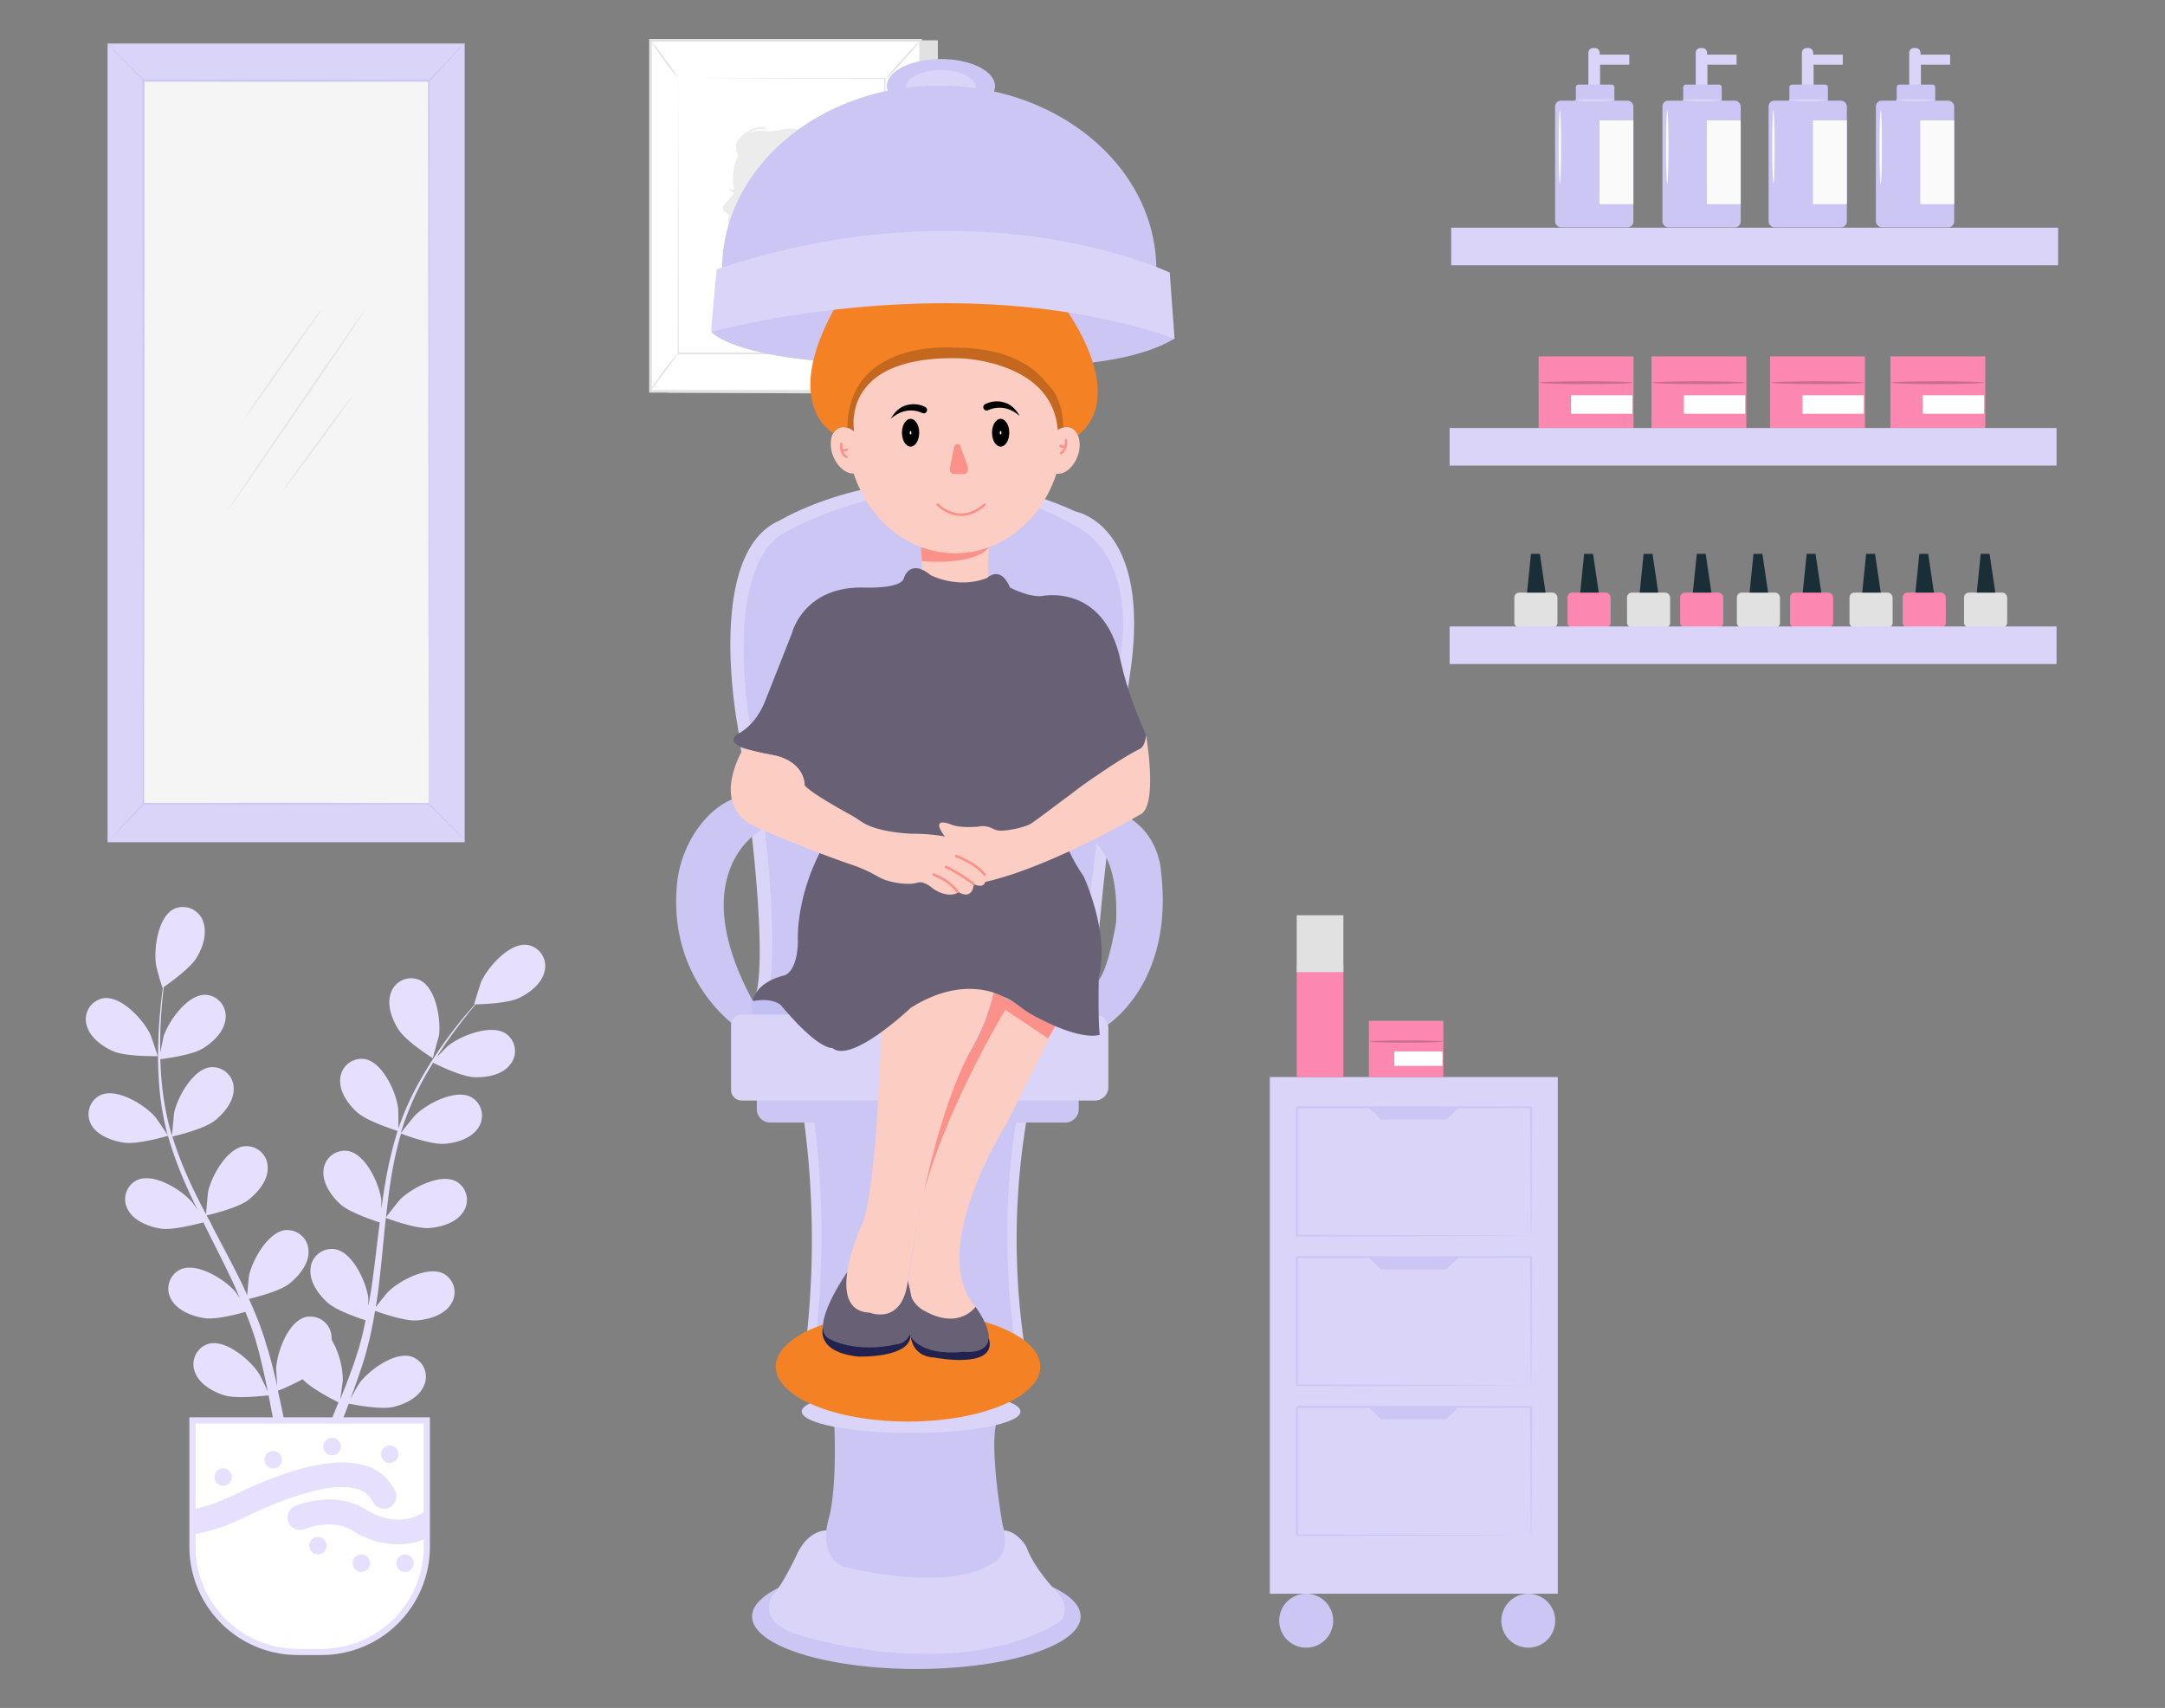 <svg id="bad03c1e-9d08-4939-b131-c577d3c46ce8" data-name="Layer 1" xmlns="http://www.w3.org/2000/svg" xmlns:xlink="http://www.w3.org/1999/xlink" width="865.76" height="682.89" viewBox="0 0 865.76 682.89"><rect x="0" y="0" width="865.76" height="682.89" fill="#808080" stroke="none"/><defs><clipPath id="bb43dbbb-db2a-4772-b989-8e3d8e524df8"><path id="af1ed0ce-59b7-44d0-9055-c53275b41c30" data-name="SVGID" d="M297.33,299.18s-13.39,21.43,3.24,30.64c0,0,16.64,7.78,38.94,15.57a56.63,56.63,0,0,1,11,4.78,19.17,19.17,0,0,0,4.21,1.89,29.72,29.72,0,0,0,9.17,1.32,15,15,0,0,0,3.25-.52c1-.23,2.93-.16,6,2.44,0,0,5.66,4.25,10.26,1.42,0,0,5.31,3.53,6-3.19,0,0,5.66,2.83,4.6-3.54h.08a3,3,0,0,0,2.23-4.86c-2-2.55-6.22-7.22-10.8-8.24,0,0-6-3.53-20.53-3.53,0,0-13.79-.3-20.4-4.77-1.62-1.09-3.26-2.16-5-3.1-5.35-2.94-15.35-8.63-17.86-11.51,0,0,.34-8.92-11.42-11.81C310.33,302.17,305.11,301.3,297.33,299.18Z" fill="#fccdc3"/></clipPath></defs><rect x="615.29" y="142.49" width="37.94" height="28.64" fill="#fc87b1"/><g opacity="0.2"><path d="M652.77,153c0,.31-8.3.56-18.53.56s-18.54-.25-18.54-.56,8.3-.56,18.54-.56S652.77,152.71,652.77,153Z"/></g><rect x="628.25" y="158.04" width="24.52" height="7.39" fill="#fff"/><rect x="660.41" y="142.49" width="37.94" height="28.64" fill="#fc87b1"/><g opacity="0.2"><path d="M697.89,153c0,.31-8.3.56-18.53.56s-18.54-.25-18.54-.56,8.3-.56,18.54-.56S697.89,152.71,697.89,153Z"/></g><rect x="673.37" y="158.04" width="24.52" height="7.39" fill="#fff"/><rect x="707.84" y="142.49" width="37.94" height="28.64" fill="#fc87b1"/><g opacity="0.2"><path d="M745.33,153c0,.31-8.3.56-18.54.56s-18.54-.25-18.54-.56,8.3-.56,18.54-.56S745.33,152.71,745.33,153Z"/></g><rect x="720.81" y="158.04" width="24.52" height="7.39" fill="#fff"/><rect x="755.96" y="142.49" width="37.94" height="28.64" fill="#fc87b1"/><g opacity="0.2"><path d="M793.44,153c0,.31-8.3.56-18.53.56s-18.54-.25-18.54-.56,8.3-.56,18.54-.56S793.44,152.71,793.44,153Z"/></g><rect x="768.92" y="158.04" width="24.52" height="7.39" fill="#fff"/><polygon points="266.38 16.12 375.03 16.12 375.03 157.54 267.11 156.99 266.38 16.12" fill="#e1e1e1"/><rect x="260.12" y="16.12" width="108.02" height="140.34" transform="translate(628.27 172.57) rotate(180)" fill="#fff"/><path d="M368.68,15.58V157H259.59V15.58Zm-1.07,140.34V16.65H260.66V155.92Z" fill="#e1e1e1"/><rect x="271.22" y="31.32" width="82.7" height="109.94" fill="#fff"/><path d="M271.22,31.32s0,.18,0,.53,0,.88,0,1.55c0,1.37,0,3.38,0,6,0,5.23,0,12.87.07,22.54,0,19.34.07,46.79.13,79.33l-.26-.26,82.7,0h0l-.28.28c0-40.94,0-78.89.05-109.94l.23.23-60.06-.12-16.72-.06-4.4,0-1.53,0,1.48,0,4.36,0,16.67-.06,60.2-.12h.23v.23c0,31.05,0,69,0,109.94v.28h-.29l-82.7,0H271v-.25c0-32.61.1-60.12.13-79.49,0-9.65,0-17.27.06-22.49,0-2.59,0-4.58,0-5.94,0-.66,0-1.16,0-1.52S271.22,31.32,271.22,31.32Z" fill="#e1e1e1"/><path d="M259.87,156.46a13.91,13.91,0,0,1,1.46-2.38c1-1.42,2.32-3.37,3.87-5.48s3-4,4.14-5.29a13.35,13.35,0,0,1,1.88-2.05,13.78,13.78,0,0,1-1.57,2.29l-4,5.38-4,5.38A14.23,14.23,0,0,1,259.87,156.46Z" fill="#e1e1e1"/><path d="M260.12,16.12a79.77,79.77,0,0,1,5.78,7.43,79.07,79.07,0,0,1,5.32,7.77,80.17,80.17,0,0,1-5.77-7.44A79.58,79.58,0,0,1,260.12,16.12Z" fill="#e1e1e1"/><line x1="368.15" y1="16.12" x2="353.93" y2="31.88" fill="#fff"/><path d="M353.93,31.88a96.59,96.59,0,0,1,6.9-8.07,98.82,98.82,0,0,1,7.32-7.69,103.56,103.56,0,0,1-6.91,8.06A101.33,101.33,0,0,1,353.93,31.88Z" fill="#e1e1e1"/><path d="M368.15,156.46a93,93,0,0,1-7-7.34,90.3,90.3,0,0,1-6.58-7.71,94.08,94.08,0,0,1,7,7.34A92.08,92.08,0,0,1,368.15,156.46Z" fill="#e1e1e1"/><path d="M307.84,51.83c1.71.88,3.35.29,5.06-.08,4.38-.94,7.65.07,11.55,3.23,2.9-.08,5.66-.8,8,1.33.23.21.65.19,1,.3.54.18,1.08.38,1.63.58,0,.09-.06.18-.08.26L333.36,57l-.18.31c.23.16.45.45.7.49,4.17.66,5.77,3.42,4.13,7.28.57.72,1.56,1.33,1,2.66-.15-1-.39-1.79-1.65-2a5.85,5.85,0,0,1,1.37,5.73c-.63,2.15-2.18,3.3-4.33,4l1.28.42a1.55,1.55,0,0,1,0,.21l-2-.38a52.54,52.54,0,0,0-.52,6c.16,6.9-2.82,11.23-9.71,13.79a3.56,3.56,0,0,0-2.69,3.78,11.86,11.86,0,0,0,2.5,7.13c1.14,1.66,2.49,3.16,3.86,4.87a40.72,40.72,0,0,0-20.39,11.59,54.36,54.36,0,0,0,2.11-7.06,23.31,23.31,0,0,0-2.07-13.7c-1.19-2.6-3.26-3.58-6.11-3.25-1.36.16-2.72.39-4.09.48-2.2.14-3.74-.76-4.08-2.39a5.35,5.35,0,0,1,.12-1.9,2.74,2.74,0,0,0-.66-2.77c-.81-.78-.33-1.66.34-2.54-1.47-.44-1.4-1.44-1-2.57a1.49,1.49,0,0,0-.82-2.05c-1.79-1-1.9-2.22-.5-3.72,1.25-1.33,2.4-2.76,3.57-4.13l-2.08-1.55.18-.25a2.17,2.17,0,0,0,.63.31,2.39,2.39,0,0,0,1.1,0c.12,0,.12-.57.07-.86a20.49,20.49,0,0,1,1.48-12.16,1.29,1.29,0,0,0,.12-.89c-1.85-4.68.08-6.33,2.77-8.48A11.49,11.49,0,0,1,307.59,51h-2.48l0,.17,2.79.66-2.87-.2a7.8,7.8,0,0,0-5.33,1.41c3.21-1.27,6.28-.52,9.61-.47Z" fill="#ececec"/><path d="M307.06,392.46s4.6-26.19-8.14-103c0,0-10.25-57.09,10.89-74.51a19.12,19.12,0,0,1,2.72-1.8c9.85-5.54,64.85-35.22,116.76-4.78,0,0,26.61,11.81,19.81,55.1L433.32,390.39Z" fill="#cbc6f4"/><path d="M430.11,204.52c-64.06-29.37-118.21,3.54-118.21,3.54-30.08,12.74-17,81.76-17,81.76,13.8,93.79,7.43,107.24,7.43,107.24l136.27-4.24C437.44,372,451.7,270.71,451.7,270.71,461.26,209.83,430.11,204.52,430.11,204.52Zm17.77,58.65L432.24,386.45l-124.23,6s4.6-26.19-8.14-103c0,0-10.26-57.09,10.89-74.51a19,19,0,0,1,2.71-1.8c9.85-5.54,64.38-33.42,116.29-3C429.76,210.19,454.68,219.89,447.88,263.17Z" fill="#dad4f9"/><path d="M396.62,244.85H367.21a90.67,90.67,0,0,0,0-33.24h29.41a91,91,0,0,0,0,33.24Z" fill="#fccdc3"/><path d="M368.25,218.74s.38,4.63.42,5.63c0,0,20.64,2.09,26.92-5.63Z" fill="#fc9189"/><path d="M431,182.1c-1.71,5.05-5.82,8.22-9.19,7.08s-4.72-6.15-3-11.21a12.21,12.21,0,0,1,4.21-6,7.93,7.93,0,0,1,.82-.51,6,6,0,0,1,1.33-.55,4.59,4.59,0,0,1,2.84,0,5.25,5.25,0,0,1,3.09,3.22A11.87,11.87,0,0,1,431,182.1Z" fill="#fccdc3"/><path d="M342.75,189c-3.3,1.31-7.58-1.63-9.56-6.59-1.37-3.46-1.27-7,.05-9.24a4.57,4.57,0,0,1,5.6-2.17l.31.1h0a7.82,7.82,0,0,1,2.37,1.41,12.88,12.88,0,0,1,3.61,5.13C347.13,182.6,346.06,187.69,342.75,189Z" fill="#fccdc3"/><ellipse cx="366.44" cy="646.3" rx="65.7" ry="21.01" fill="#cbc6f4"/><path d="M330.46,611.92s-7.18-.38-11.76,9.55c0,0-6.12,13-9.55,16,0,0-7.64,10.31,9.55,16,0,0,61.54,20.39,104.3-4.53a5,5,0,0,0,1.71-1.63c1.28-2,2.69-6.5-3.65-12.56,0,0-7.63-8-10.69-16.42,0,0-3.44-6.11-9.17-6.5Z" fill="#dad4f9"/><path d="M333.59,568.76S335,594,331.35,607.42a24.72,24.72,0,0,0-.89,4.5c-.37,4.35.06,12.09,7.33,14.52,0,0,41.26,11.08,60-1.91,0,0,6.5-3.06,3.06-15.28,0,0-5.35-30.18-2.29-40.87C398.53,568.38,364.15,574.49,333.59,568.76Z" fill="#cbc6f4"/><ellipse cx="364.34" cy="564.37" rx="43.74" ry="8.59" fill="#dad4f9"/><path d="M411.13,547H321a365.7,365.7,0,0,0,3.44-38.58A363,363,0,0,0,321,444.24h90.14a289.3,289.3,0,0,0,0,102.75Z" fill="#dad4f9"/><path d="M406.93,543.17H325.19a367.53,367.53,0,0,0,3.12-37,368.62,368.62,0,0,0-3.12-61.55h81.74a293.46,293.46,0,0,0,0,98.55Z" fill="#cbc6f4"/><ellipse cx="363.1" cy="546.42" rx="52.9" ry="21.96" fill="#f48225" data-secondary="true"/><path d="M302.65,436.6H431.38a0,0,0,0,1,0,0v6.87a5.36,5.36,0,0,1-5.36,5.36H308a5.36,5.36,0,0,1-5.36-5.36V436.6A0,0,0,0,1,302.65,436.6Z" fill="#cbc6f4"/><path d="M304.26,398.8H429.81a0,0,0,0,1,0,0v9.42a0,0,0,0,1,0,0H304.26a4.71,4.71,0,0,1-4.71-4.71v0A4.71,4.71,0,0,1,304.26,398.8Z" fill="#c2c0f2"/><path d="M299.83,317.73c-8.11.81-14.32,5.63-18.76,10.86A46.14,46.14,0,0,0,270.6,355c-2.83,37.23,23.55,55.26,23.55,55.26,1.9-3.79,7.26-4.42,7.26-4.42-1.89-3.79-.29-5.5-.29-5.5-28.06-51.59,3.13-68.37,3.13-68.37Z" fill="#cbc6f4"/><path d="M436.52,336s11.05,4.74,9.79,32.83c0,0-3.09,19.8-7.7,23.95l-.82,14.88,1.26,1.58s2,.2,2.26,1.6c0,0,28.65-16.3,22.92-62.9,0,0-.77-15.28-14.9-22.15Z" fill="#cbc6f4"/><path d="M296.63,405.66H437.86a5.36,5.36,0,0,1,5.36,5.36v23.66a5.36,5.36,0,0,1-5.36,5.36H296.63a4.29,4.29,0,0,1-4.29-4.29V409.94A4.29,4.29,0,0,1,296.63,405.66Z" fill="#dad4f9"/><path d="M364.15,533.62s0,8.78,9.55,9.17c0,0,25.21,5,21.77-7.64Z" fill="#21224f"/><path d="M329.1,530.74s-3.15,9.75,14,11.66c0,0,21.39.77,21-8.78Z" fill="#21224f"/><ellipse cx="376.25" cy="34.46" rx="21.65" ry="10.87" fill="#cbc6f4"/><ellipse cx="376.25" cy="35.03" rx="14.01" ry="7.03" fill="#dad4f9"/><path d="M462.4,107.81a4.26,4.26,0,0,1,0,.51,63,63,0,0,1-5.17,24.59c-67-19.43-138.15-7.19-163.92-1.52a63.26,63.26,0,0,1-4.57-23.58v-.07c.06-40.61,38.92-73.53,86.85-73.53S462.4,67.17,462.4,107.81Z" fill="#cbc6f4"/><path d="M284.43,132.71s12.62,16,99.2,12.44c0,0,59.05,6.44,86.06-9.76l-3-12.14L319.46,111Z" fill="#cbc6f4"/><ellipse cx="381.93" cy="172.93" rx="43.1" ry="48.3" fill="#fccdc3"/><path d="M431.06,174.1a5.25,5.25,0,0,0-3.09-3.22,5.15,5.15,0,0,0-4.17.54c1.24-3.73,2.52-12.88-9.67-22,0,0-17.83-17.33-55.48-6.43,0,0-19.47,5.36-19.47,28.14h0a4.89,4.89,0,0,0-3.55-.05,4.76,4.76,0,0,0-2.36,2.12s-21.92-11.52,1.9-52.43a14.69,14.69,0,0,1,3.4-4c9.19-7.56,46.23-33.16,87,5.88C425.52,122.66,451.7,157.23,431.06,174.1Z" fill="#f48225" data-secondary="true"/><path d="M422.21,409.86l-19.48,39s-32.47,50.8-12.61,73.72c0,0-6,9.83-20.1,2.19,0,0-7.4-2.57-6.63-14.41,0,0,8-57.3,19.86-81.36,0,0,11.08-17.57,14.13-32.09a48.15,48.15,0,0,1,10.2,5.46,50.53,50.53,0,0,0,8.17,5.26A23.28,23.28,0,0,0,422.21,409.86Z" fill="#fccdc3"/><path d="M419.15,415.21,402,403.75s-22.92,37.81-32.47,72.57c0,0,3.82-31.32,18.33-55.77a84.78,84.78,0,0,0,9.55-23.68s7,2.89,10.2,5.46c0,0,8.9,6.38,14.63,7.53Z" fill="#fc9189"/><path d="M338.94,508.41s-16.42,23.3-6.88,27.12c0,0,9.94,5.73,26.74,1.91,0,0,11.08,0,4.2-25.21Z" fill="#686175" data-primary="true"/><path d="M363,512.23s3.86,14.87.8,21.36c0,0,3,8.81,21.74,6.9,0,0,18.72,2.3,4.58-18,0,0-6.49,9.55-20.62,1.53C369.5,524.07,363,521,363,512.23Z" fill="#686175" data-primary="true"/><path d="M469.69,135.39q-5.62-2-11.29-3.59c-67-19.43-138.14-7.18-163.92-1.51v0c-6.45,1.4-10.05,2.4-10.05,2.4,0-3.06,2.17-25,2.17-25l3.32-1.09c89.05-28.84,156.58-6.25,173.65.59,2.75,1.11,4.19,1.8,4.19,1.8Z" fill="#dad4f9"/><path d="M352.31,412.53s-1.53,65.7-8,77.93c0,0-15.28,33.61,3.44,34.37,0,0,13,5.35,15.27-12.6,0,0,7.65-59.08,24.83-91.68,0,0,7.26-14.13,9.55-23.68L384,384.27S349.64,401.46,352.31,412.53Z" fill="#fccdc3"/><path d="M361.48,231.1s2.29-8,10.69-1.15c0,0,10.7,5.73,22.54,1.15,0,0,5.35-5.35,9.17,3.82,0,0,7.25,3.81,12.6,3.43,0,0,24.39-5.45,31.4,24.82a142.7,142.7,0,0,0,7,22.64L458.3,294a6,6,0,0,1-2.48,5.5c-7.65,5.49-35.09,18.86-33.23,27.88,0,0,3.44,12.61,10.7,22.92,0,0,10.69,22.92,6.11,40.11,0,0-.38,17.57.38,23.3,0,0-6.44,2.9-25.25-7a47.24,47.24,0,0,1-7.21-4.62c-5.19-4.09-20.71-13.24-43.17.91,0,0-23.68,22.54-31.32,16,0,0-5.35,1.14-20.63-17.19,0,0-3.44-3.06-11.08-1.53,0,0,.39-7.26,12.61-10.31,0,0,5-1.15,5.35-13.37,0,0-1.53-21,13.75-44.31L321.75,314s.77-10.31-15.28-12.6c0,0-18.71-2.68-11.46-8,0,0,6.88-2.68,11.08-13.37l10.7-27.12s4.58-18.34,28.26-18C345.05,234.92,360.33,235.68,361.48,231.1Z" fill="#686175" data-primary="true"/><path d="M378.09,334.77s-6.73-8.14,1.77-5.31c0,0,2.83,1.77,11.32,1.06a8.67,8.67,0,0,1,5.68.72,7,7,0,0,0,4,.88A37.31,37.31,0,0,0,410.89,330a9.81,9.81,0,0,0,1.17-.58c4.25-2.48,28.77-22.47,43.76-30,0,0,2-.64,2.48-5.5h0c0,.11,5.07,29.13-2.7,31.95,0,0-36.1,21.24-62.3,26.9Z" fill="#fccdc3"/><path id="edd52c5b-8ee0-4d10-8118-619b39c5aed2" data-name="SVGID" d="M297.33,299.18s-13.39,21.43,3.24,30.64c0,0,16.64,7.78,38.94,15.57a56.63,56.63,0,0,1,11,4.78,19.17,19.17,0,0,0,4.21,1.89,29.72,29.72,0,0,0,9.17,1.32,15,15,0,0,0,3.25-.52c1-.23,2.93-.16,6,2.44,0,0,5.66,4.25,10.26,1.42,0,0,5.31,3.53,6-3.19,0,0,5.66,2.83,4.6-3.54h.08a3,3,0,0,0,2.23-4.86c-2-2.55-6.22-7.22-10.8-8.24,0,0-6-3.53-20.53-3.53,0,0-13.79-.3-20.4-4.77-1.62-1.09-3.26-2.16-5-3.1-5.35-2.94-15.35-8.63-17.86-11.51,0,0,.34-8.92-11.42-11.81C310.33,302.17,305.11,301.3,297.33,299.18Z" fill="#fccdc3"/><g clip-path="url(#bb43dbbb-db2a-4772-b989-8e3d8e524df8)"><path d="M383,356.8s-2.33-4.33-10.06-7.27" fill="none" stroke="#fc9189" stroke-miterlimit="10"/><path d="M377.91,346.43a63.09,63.09,0,0,1,11.5,7.1" fill="none" stroke="#fc9189" stroke-miterlimit="10"/><path d="M381.93,342.1S390,344.88,394,350" fill="none" stroke="#fc9189" stroke-miterlimit="10"/></g><ellipse cx="364.13" cy="173.01" rx="3.45" ry="5.56"/><ellipse cx="400.15" cy="173.01" rx="3.45" ry="5.56"/><path d="M381.52,178.93l-1.63,8c-.27,1.3.4,2.6,1.33,2.6h4.49c1.05,0,1.72-1.61,1.24-3l-2.86-8C383.52,177,381.88,177.19,381.52,178.93Z" fill="#fc9189"/><path d="M375,201.79s8.48,9,18.7,0" fill="none" stroke="#fc9189" stroke-linecap="round" stroke-linejoin="round"/><ellipse cx="400.15" cy="173.01" rx="0.32" ry="0.68" fill="#fff"/><ellipse cx="364.13" cy="173.01" rx="0.32" ry="0.68" fill="#fff"/><path d="M356.21,167.45s2.09-4.31,6.11-5.38a10.33,10.33,0,0,1,7.72.68,1.34,1.34,0,0,1,.6,1.64h0a1.33,1.33,0,0,1-1.82.75C366.56,164.09,361.6,162.74,356.21,167.45Z"/><path d="M407.74,166.32s-2.1-4.31-6.12-5.38a10.27,10.27,0,0,0-7.72.69,1.32,1.32,0,0,0-.6,1.63h0a1.33,1.33,0,0,0,1.82.75C397.38,163,402.34,161.62,407.74,166.32Z"/><path d="M425.13,170.87a6,6,0,0,0-1.33.55,7.93,7.93,0,0,0-.82.51c-2.11-28-39.34-28.69-39.34-28.69-45.29-1.07-42.71,25.37-42.09,29.28a7.82,7.82,0,0,0-2.37-1.41h0l-.31-.1c.34-35.63,42.5-32,42.5-32,25.24-.11,34.1,10.52,36.71,13.58.46.54.92,1.08,1.42,1.59C424.56,159.4,425.16,167.2,425.13,170.87Z" fill="#f48225" data-secondary="true"/><path d="M425.13,170.87a6,6,0,0,0-1.33.55,7.93,7.93,0,0,0-.82.51c-2.11-28-39.34-28.69-39.34-28.69-45.29-1.07-42.71,25.37-42.09,29.28a7.82,7.82,0,0,0-2.37-1.41h0l-.31-.1c.34-35.63,42.5-32,42.5-32,25.24-.11,34.1,10.52,36.71,13.58.46.54.92,1.08,1.42,1.59C424.56,159.4,425.16,167.2,425.13,170.87Z" opacity="0.2"/><path d="M336.54,177a.46.46,0,0,1,.36.5c-.36,3.73,1.67,4.75,1.76,4.79a.46.46,0,0,1-.39.84c-.11-.05-2.72-1.31-2.29-5.72a.47.47,0,0,1,.51-.42Z" fill="#fc9189"/><path d="M338.77,179.29a.45.45,0,0,1,.18.82,2.61,2.61,0,0,1-2.56.18.45.45,0,0,1-.23-.61.46.46,0,0,1,.61-.23,1.7,1.7,0,0,0,1.63-.08A.42.42,0,0,1,338.77,179.29Z" fill="#fc9189"/><path d="M426.16,175.48a.47.47,0,0,0-.37.5c.37,3.73-1.67,4.75-1.76,4.79a.49.49,0,0,0-.22.62.46.46,0,0,0,.61.22c.12-.05,2.73-1.31,2.29-5.72a.47.47,0,0,0-.5-.42Z" fill="#fc9189"/><path d="M423.92,177.82a.44.44,0,0,0-.27.17.46.46,0,0,0,.09.65,2.61,2.61,0,0,0,2.57.18.47.47,0,0,0,.23-.61.46.46,0,0,0-.61-.23,1.73,1.73,0,0,1-1.64-.08A.42.42,0,0,0,423.92,177.82Z" fill="#fc9189"/><rect x="626.83" y="236.94" width="17.24" height="14.01" rx="1.95" fill="#fc87b1"/><polygon points="639.32 236.94 631.91 236.94 633.48 221.45 637.04 221.44 639.32 236.94" fill="#1a2e35"/><rect x="605.57" y="236.94" width="17.24" height="14.01" rx="1.95" fill="#e1e1e1"/><polygon points="618.06 236.94 610.65 236.94 612.22 221.45 615.78 221.44 618.06 236.94" fill="#1a2e35"/><rect x="671.88" y="236.94" width="17.24" height="14.01" rx="1.95" fill="#fc87b1"/><polygon points="684.37 236.94 676.96 236.94 678.52 221.45 682.09 221.44 684.37 236.94" fill="#1a2e35"/><rect x="650.62" y="236.94" width="17.24" height="14.01" rx="1.95" fill="#e1e1e1"/><polygon points="663.11 236.94 655.7 236.94 657.26 221.45 660.83 221.44 663.11 236.94" fill="#1a2e35"/><rect x="715.82" y="236.94" width="17.24" height="14.01" rx="1.95" fill="#fc87b1"/><polygon points="728.31 236.94 720.9 236.94 722.46 221.45 726.02 221.44 728.31 236.94" fill="#1a2e35"/><rect x="694.56" y="236.94" width="17.24" height="14.01" rx="1.95" fill="#e1e1e1"/><polygon points="707.05 236.94 699.64 236.94 701.2 221.45 704.76 221.44 707.05 236.94" fill="#1a2e35"/><rect x="760.87" y="236.94" width="17.24" height="14.01" rx="1.95" fill="#fc87b1"/><polygon points="773.36 236.94 765.95 236.94 767.51 221.45 771.07 221.44 773.36 236.94" fill="#1a2e35"/><rect x="739.6" y="236.94" width="17.24" height="14.01" rx="1.95" fill="#e1e1e1"/><polygon points="752.1 236.94 744.69 236.94 746.25 221.45 749.81 221.44 752.1 236.94" fill="#1a2e35"/><rect x="785.41" y="236.94" width="17.24" height="14.01" rx="1.95" fill="#e1e1e1"/><polygon points="797.9 236.94 790.5 236.94 792.06 221.45 795.62 221.44 797.9 236.94" fill="#1a2e35"/><rect x="580.32" y="91.04" width="242.7" height="15.02" fill="#dad4f9"/><path d="M635.18,37V21.1a1.91,1.91,0,0,1,1.91-1.9h.71a1.9,1.9,0,0,1,1.9,1.9v.75h11.83v4H639.85V37Z" fill="#dad4f9"/><rect x="621.87" y="40.25" width="31.3" height="50.61" rx="2.29" fill="#cbc6f4"/><path d="M631.23,33.83h13.29a1.05,1.05,0,0,1,1.05,1.05v5.37a0,0,0,0,1,0,0h-15.4a0,0,0,0,1,0,0V34.89A1.05,1.05,0,0,1,631.23,33.83Z" fill="#cbc6f4"/><rect x="639.61" y="48.14" width="13.56" height="33.49" fill="#fafafa"/><path d="M645.58,40.08c0,.27-3.54.49-7.9.49s-7.89-.22-7.89-.49,3.54-.49,7.89-.49S645.58,39.81,645.58,40.08Z" fill="#dad4f9"/><path d="M623.79,73.54c-.27,0-.49-6.6-.49-14.75s.22-14.75.49-14.75.49,6.61.49,14.75S624.06,73.54,623.79,73.54Z" fill="#fafafa"/><path d="M678.11,37V21.1a1.9,1.9,0,0,1,1.9-1.9h.71a1.9,1.9,0,0,1,1.9,1.9v.75h11.83v4H682.78V37Z" fill="#dad4f9"/><rect x="664.79" y="40.25" width="31.3" height="50.61" rx="2.29" fill="#cbc6f4"/><path d="M674.15,33.83h13.29a1.05,1.05,0,0,1,1.05,1.05v5.37a0,0,0,0,1,0,0H673.1a0,0,0,0,1,0,0V34.89A1.05,1.05,0,0,1,674.15,33.83Z" fill="#cbc6f4"/><rect x="682.53" y="48.14" width="13.56" height="33.49" fill="#fafafa"/><path d="M688.5,40.08c0,.27-3.54.49-7.89.49s-7.9-.22-7.9-.49,3.54-.49,7.9-.49S688.5,39.81,688.5,40.08Z" fill="#dad4f9"/><path d="M666.71,73.54c-.27,0-.49-6.6-.49-14.75s.22-14.75.49-14.75.5,6.61.5,14.75S667,73.54,666.71,73.54Z" fill="#fafafa"/><path d="M720.56,37V21.1a1.9,1.9,0,0,1,1.9-1.9h.71a1.9,1.9,0,0,1,1.9,1.9v.75h11.84v4H725.23V37Z" fill="#dad4f9"/><rect x="707.24" y="40.25" width="31.3" height="50.61" rx="2.29" fill="#cbc6f4"/><path d="M716.61,33.83H729.9a1.05,1.05,0,0,1,1.05,1.05v5.37a0,0,0,0,1,0,0h-15.4a0,0,0,0,1,0,0V34.89A1.05,1.05,0,0,1,716.61,33.83Z" fill="#cbc6f4"/><rect x="724.98" y="48.14" width="13.56" height="33.49" fill="#fafafa"/><path d="M731,40.08c0,.27-3.53.49-7.89.49s-7.89-.22-7.89-.49,3.53-.49,7.89-.49S731,39.81,731,40.08Z" fill="#dad4f9"/><path d="M709.17,73.54c-.27,0-.49-6.6-.49-14.75S708.9,44,709.17,44s.49,6.61.49,14.75S709.44,73.54,709.17,73.54Z" fill="#fafafa"/><path d="M763.48,37V21.1a1.9,1.9,0,0,1,1.9-1.9h.71a1.9,1.9,0,0,1,1.9,1.9v.75h11.84v4H768.15V37Z" fill="#dad4f9"/><rect x="750.16" y="40.25" width="31.3" height="50.61" rx="2.29" fill="#cbc6f4"/><path d="M759.53,33.83h13.29a1.05,1.05,0,0,1,1.05,1.05v5.37a0,0,0,0,1,0,0h-15.4a0,0,0,0,1,0,0V34.89A1.05,1.05,0,0,1,759.53,33.83Z" fill="#cbc6f4"/><rect x="767.9" y="48.14" width="13.56" height="33.49" fill="#fafafa"/><path d="M773.87,40.08c0,.27-3.53.49-7.89.49s-7.89-.22-7.89-.49,3.53-.49,7.89-.49S773.87,39.81,773.87,40.08Z" fill="#dad4f9"/><path d="M752.09,73.54c-.27,0-.49-6.6-.49-14.75s.22-14.75.49-14.75.49,6.61.49,14.75S752.36,73.54,752.09,73.54Z" fill="#fafafa"/><rect x="579.69" y="171.13" width="242.7" height="15.02" fill="#dad4f9"/><rect x="579.69" y="250.48" width="242.7" height="15.02" fill="#dad4f9"/><rect x="43.02" y="17.4" width="142.8" height="319.35" fill="#dad4f9"/><rect x="57.38" y="32.28" width="114.06" height="289.04" fill="#f5f5f5"/><path d="M186.35,336.22a1.28,1.28,0,0,1-.29-.23l-.79-.74-3-2.9-11-10.85.18.08-57,.11-57-.11.19-.09L46.94,332.74l-2.89,3-.76.77a1.49,1.49,0,0,1-.27.24s.06-.1.22-.29l.71-.81c.67-.75,1.6-1.79,2.79-3.1l10.46-11.4.07-.08h.11l57-.12,57,.12h.1l.08.07,10.85,11,2.9,3,.73.78A1.62,1.62,0,0,1,186.35,336.22Z" fill="#cbc6f4"/><path d="M42.75,17.38s.1.07.28.23l.79.74,3,2.9,11,10.85L57.65,32l57-.11,57,.11-.18.09,10.62-11.25,2.89-3,.76-.77c.18-.17.27-.25.28-.24a1.39,1.39,0,0,1-.22.29l-.71.82c-.68.74-1.61,1.78-2.79,3.09L171.9,32.45l-.07.08h-.12l-57,.11-57-.12h-.11l-.07-.07-10.85-11-2.9-3c-.3-.32-.54-.58-.74-.78A1.28,1.28,0,0,1,42.75,17.38Z" fill="#cbc6f4"/><path d="M90.87,204.33c-.17-.11,12.07-18.29,27.34-40.59s27.78-40.29,28-40.17-12.06,18.29-27.34,40.6S91,204.45,90.87,204.33Z" fill="#e6e7e8"/><path d="M98,166.88c-.17-.12,6.55-9.91,15-21.87s15.45-21.56,15.62-21.44-6.55,9.91-15,21.87S98.21,167,98,166.88Z" fill="#e6e7e8"/><path d="M113.35,195.88c-.17-.12,5.87-8.64,13.49-19s13.93-18.71,14.09-18.58-5.87,8.63-13.49,19S113.52,196,113.35,195.88Z" fill="#e6e7e8"/><path d="M171.45,321.32s0-.49,0-1.43,0-2.34,0-4.16c0-3.68,0-9.09,0-16.11,0-14-.06-34.48-.1-60.15,0-51.31-.1-123.52-.17-207.19l.36.36H57.38l.38-.37c0,113.58-.09,216.18-.12,289l-.26-.26,83.49.14,22.66.07,5.89,0,2,0-2,0-5.85,0-22.59.06-83.65.14h-.26v-.26c0-72.86-.07-175.46-.11-289v-.37h114.8v.36c-.07,83.77-.13,156.06-.17,207.43,0,25.64-.08,46.06-.1,60.08,0,7,0,12.37,0,16,0,1.81,0,3.19,0,4.13S171.45,321.32,171.45,321.32Z" fill="#cbc6f4"/><rect x="507.79" y="430.64" width="115.14" height="206.58" fill="#dad4f9"/><path d="M612.18,494.09s0-.33,0-.95,0-1.54,0-2.7c0-2.4-.05-5.86-.09-10.29,0-8.92-.1-21.71-.17-37.44l.33.33-93.63.11.44-.44v6.76q0,3.38,0,6.69v13.1c0,8.6,0,16.91,0,24.83l-.41-.41,67.23.2,19.39.11,5.19.05,1.35,0a2.61,2.61,0,0,1,.47,0,1.75,1.75,0,0,1-.42,0l-1.31,0-5.1.05-19.29.11-67.51.2h-.42v-.41c0-7.92,0-16.23,0-24.83V442.71l.44-.44,93.63.1h.34v.34c-.08,15.81-.14,28.68-.18,37.64,0,4.4-.07,7.84-.09,10.22q0,1.69,0,2.64C612.2,493.8,612.18,494.09,612.18,494.09Z" fill="#cbc6f4"/><polygon points="547.4 442.86 552.17 447.62 578.41 447.62 583.33 442.86 547.4 442.86" fill="#cbc6f4"/><path d="M612.18,554s0-.33,0-1,0-1.55,0-2.7c0-2.4-.05-5.86-.09-10.29,0-8.92-.1-21.72-.17-37.44l.33.33-93.63.11.44-.44h0v6.75q0,3.38,0,6.69v13.1c0,8.6,0,16.91,0,24.83l-.41-.41,67.23.2,19.39.11,5.19.05,1.35,0,.47,0a1.75,1.75,0,0,1-.42,0l-1.31,0-5.1.05-19.29.11-67.51.2h-.42V554c0-7.92,0-16.23,0-24.83V502.63h0c-.1.09.83-.84.44-.45l93.63.11h.34v.34c-.08,15.81-.14,28.68-.18,37.64,0,4.4-.07,7.84-.09,10.22q0,1.69,0,2.64C612.2,553.71,612.18,554,612.18,554Z" fill="#cbc6f4"/><polygon points="547.4 502.76 552.17 507.53 578.41 507.53 583.33 502.76 547.4 502.76" fill="#cbc6f4"/><path d="M612.18,613.91s0-.33,0-.95,0-1.55,0-2.7c0-2.4-.05-5.86-.09-10.29,0-8.92-.1-21.72-.17-37.45l.33.34-93.63.1c-.4.4.53-.53.44-.43h0v6.75q0,3.38,0,6.69v13.1c0,8.6,0,16.91,0,24.83l-.41-.41,67.23.2,19.39.11,5.19.05,1.35,0,.47,0a3,3,0,0,1-.42,0l-1.31,0-5.1,0-19.29.11-67.51.2h-.42v-.41c0-7.92,0-16.23,0-24.83V562.54h0c-.1.09.83-.84.44-.45l93.63.11h.34v.33c-.08,15.82-.14,28.69-.18,37.65,0,4.4-.07,7.84-.09,10.22q0,1.7,0,2.64C612.2,613.62,612.18,613.91,612.18,613.91Z" fill="#cbc6f4"/><polygon points="547.4 562.67 552.17 567.44 578.41 567.44 583.33 562.67 547.4 562.67" fill="#cbc6f4"/><path d="M533.12,648a10.79,10.79,0,1,1-10.78-10.79A10.78,10.78,0,0,1,533.12,648Z" fill="#cbc6f4"/><circle cx="611.14" cy="648.01" r="10.78" fill="#cbc6f4"/><rect x="518.55" y="385.68" width="18.66" height="44.96" fill="#fc87b1"/><rect x="518.55" y="365.95" width="18.66" height="22.73" fill="#e1e1e1"/><rect x="547.4" y="408.16" width="29.78" height="22.48" fill="#fc87b1"/><g opacity="0.2"><path d="M576.83,416.43c0,.24-6.52.44-14.55.44s-14.56-.2-14.56-.44,6.52-.44,14.56-.44S576.83,416.19,576.83,416.43Z"/></g><rect x="557.58" y="420.37" width="19.25" height="5.8" fill="#fff"/><path d="M45.27,420.32c5.17,2.25,17.8,1.95,17.82,1.95s-2.71-8.25-3-8.75c-2.77-5.81-11.54-15.37-18.66-14.41a8.52,8.52,0,0,0-7,9.79,8.79,8.79,0,0,0,.19.89C35.81,414.71,40.87,418.39,45.27,420.32Z" fill="#e6dffe"/><path d="M49.65,456.87c5.34.8,16.63-2.47,17.52-2.74A150.61,150.61,0,0,0,74,473c1.56,3.58,3.24,7.17,5,10.73-1-1.51-2-2.87-2.13-3-4.2-5-15.17-11.77-21.8-9A8.5,8.5,0,0,0,50.8,483a9.33,9.33,0,0,0,.43.83c2.47,4.45,8.31,6.64,13.05,7.41s14.49-1.88,17.06-2.47l2,4.08c3.26,6.5,6.55,12.95,9.59,19.4,1.06,2.27,2,4.55,3,6.82-.91-1.33-1.7-2.47-1.85-2.62-4.2-4.94-15.18-11.76-21.8-8.94a8.49,8.49,0,0,0-4.21,11.26,6.4,6.4,0,0,0,.43.82c2.47,4.45,8.3,6.65,13.07,7.42s13.55-1.63,16.56-2.47c.94,2.34,1.88,4.72,2.67,7,.52,1.61,1.12,3.11,1.54,4.75l1.33,4.79c.74,3.07,1.51,6.23,2.15,9.24.47,2.11.87,4.11,1.29,6.13-1-2.27-3.17-6.67-3.39-7-3.41-5.47-13.22-13.95-20.19-12.19a8.53,8.53,0,0,0-5.86,10.54,7.72,7.72,0,0,0,.29.85c1.76,4.77,7.2,7.84,11.79,9.25,4.95,1.53,16.24.12,17.65,0,.67,3.34,1.29,6.6,1.83,9.69.27,1.63.52,3.16.79,4.69h4.45l-1.06-5.48c-.67-3.39-1.43-7-2.28-10.73a87.17,87.17,0,0,0,9.89-4.62c3.68,4,13.13,8.65,14.34,9.24-1.29,3.17-2.47,6.23-3.81,9.1l-1.11,2.47h4.67l.37-.84c1.31-3.21,2.65-6.65,4-10.21,1.35.3,12.35,2.47,17.59,1.38,4.68-1.06,10.34-3.7,12.36-8.35a8.51,8.51,0,0,0-3.83-11.4c-.28-.13-.57-.26-.86-.37-6.83-2.29-17.31,5.47-21.06,10.63-.23.3-2.3,3.88-3.56,6.18.54-1.46,1.09-2.86,1.63-4.37,1.09-3,2.08-6,3.16-9.17.47-1.58,1-3.17,1.44-4.77s.84-3.32,1.28-4.95c.92-3.88,1.68-7.88,2.35-11.91,2.6.94,11.89,4.18,16.68,3.83s10.81-2.1,13.57-6.35a8.52,8.52,0,0,0-2.09-11.88c-.25-.17-.51-.33-.77-.48C171,506,159.54,512.09,155,516.72c-.27.27-3.19,3.88-4.75,5.9.4-2.47.79-4.94,1.09-7.41.89-7.15,1.56-14.39,2.27-21.63.2-2.22.45-4.42.7-6.62.91.34,11.86,4.42,17.3,4.05,4.79-.35,10.8-2.1,13.57-6.35a8.51,8.51,0,0,0-2.05-11.85,7,7,0,0,0-.82-.51c-6.4-3.29-17.87,2.79-22.42,7.41-.34.35-4.5,5.57-5.51,7,.52-4.94,1.09-9.71,1.83-14.46a152.18,152.18,0,0,1,4.13-19c.44.18,11.86,4.48,17.3,4.08,4.79-.32,10.8-2.08,13.57-6.35a8.53,8.53,0,0,0-2.1-11.88,8.36,8.36,0,0,0-.77-.48c-6.4-3.31-17.87,2.77-22.42,7.41-.37.35-4.94,6-5.58,7a3.8,3.8,0,0,1,.29-1.11,110.31,110.31,0,0,1,7.42-18c1.65-3.19,3.38-6.15,5.14-9,2.05,1,11.44,5.59,16.44,5.78s11-.89,14.18-4.82a8.5,8.5,0,0,0-.74-12c-.24-.2-.48-.4-.74-.58-6-4-18.07.79-23.08,4.8-.28.22-2.8,2.74-4.63,4.62.82-1.28,1.63-2.62,2.48-3.83,3-4.52,6.05-8.48,8.77-12,1.56-2,3-3.71,4.4-5.34,2.47,0,12.7-.37,17.15-2.47s9.32-5.86,10.36-10.82a8.51,8.51,0,0,0-6.2-10.31,9.32,9.32,0,0,0-.92-.17c-7.14-.77-15.64,9-18.27,14.83-.22.51-2.84,8.84-2.71,8.84H190c-1.36,1.54-2.79,3.22-4.32,4.95-2.8,3.46-5.94,7.41-9,11.84a154,154,0,0,0-9.37,14.95,112.31,112.31,0,0,0-8,18v.23c0-2.1,0-8-.12-8.46-.82-6.37-6.18-18.19-13.25-19.5a8.54,8.54,0,0,0-9.89,8c-.42,5.07,3.24,10.13,6.82,13.32,4.06,3.61,15.25,7.1,16.14,7.42a148.77,148.77,0,0,0-4.72,19.52c-.69,3.86-1.26,7.77-1.8,11.67v-3.66c-.84-6.37-6.18-18.21-13.25-19.52a8.53,8.53,0,0,0-9.79,7c-.05.32-.08.64-.1,1-.39,4.95,3.27,10.14,6.85,13.35s13.12,6.4,15.65,7.22c-.18,1.48-.4,3-.57,4.5-.87,7.22-1.68,14.43-2.72,21.48-.37,2.47-.82,4.94-1.26,7.41V519c-.84-6.37-6.18-18.21-13.25-19.52a8.53,8.53,0,0,0-9.79,7c0,.32-.08.64-.1,1-.42,5.06,3.24,10.13,6.82,13.34s12.21,6.08,15.2,7.07c-.51,2.47-1,5-1.65,7.42-.47,1.6-.79,3.19-1.36,4.79s-1,3.17-1.53,4.75c-1.07,3-2.18,6-3.29,8.9-.77,2-1.56,3.9-2.32,5.8.39-2.47,1.06-7.41,1.06-7.71a33,33,0,0,0-4.43-16.09,11.87,11.87,0,0,0-.12-1.88,8.5,8.5,0,0,0-10.4-7.24c-7,1.86-11.37,14.07-11.7,20.49,0,.37.23,4.5.42,7.12-.34-1.53-.66-3-1.06-4.55-.72-3.06-1.53-6.13-2.47-9.41-.49-1.56-1-3.14-1.46-4.75s-1.11-3.24-1.68-4.94c-1.36-3.76-2.94-7.42-4.62-11.25,2.69-.64,12.23-3.07,16-6s7.86-7.71,7.81-12.78a8.52,8.52,0,0,0-8.3-8.74,8.75,8.75,0,0,0-.89,0c-7.15.79-13.38,12.19-14.66,18.46,0,.4-.5,4.95-.69,7.57-1-2.23-2-4.48-3.14-6.7-3.19-6.45-6.63-12.88-10-19.28-1-2-2-4-3.09-5.91,1-.22,12.36-2.87,16.64-6.15,3.8-2.92,7.86-7.71,7.81-12.78a8.5,8.5,0,0,0-8.25-8.75c-.32,0-.63,0-1,0-7.14.79-13.37,12.19-14.65,18.47,0,.47-.7,7.14-.77,8.82-2.25-4.32-4.47-8.67-6.48-13.05a151.06,151.06,0,0,1-7-18.14c.45,0,12.36-2.8,16.74-6.16,3.8-2.94,7.86-7.71,7.81-12.8a8.48,8.48,0,0,0-8.22-8.73,8,8,0,0,0-1,0c-7.14.77-13.37,12.16-14.65,18.46,0,.5-.75,7.64-.77,8.95a5,5,0,0,0-.37-1.09,110.28,110.28,0,0,1-3.66-19.15c-.39-3.56-.57-7-.67-10.36,2.25-.27,12.61-1.66,16.89-4.25s8.65-6.8,9.17-11.84a8.52,8.52,0,0,0-7.26-9.59,7.28,7.28,0,0,0-.93-.07c-7.19,0-14.63,10.62-16.61,16.73,0,.35-.81,3.83-1.31,6.4v-4.52c0-5.46.35-10.43.7-14.83.22-2.47.47-4.77.71-6.87,2.08-1.44,10.41-7.42,13-11.52s4.55-10,2.7-14.83a8.56,8.56,0,0,0-10.94-5.16,8,8,0,0,0-.8.34c-6.38,3.31-8.06,16.19-7,22.51A89.36,89.36,0,0,0,65,395h.12c-.27,2-.54,4.2-.81,6.6-.42,4.4-.89,9.39-1,14.83A148.55,148.55,0,0,0,63.66,434a112.64,112.64,0,0,0,3.27,19.47.89.89,0,0,1,0,.23c-1.12-1.78-4.45-6.65-4.75-7C58,441.8,47,435,40.36,437.77a8.52,8.52,0,0,0-4.18,11.31,6.8,6.8,0,0,0,.42.8C39,454,44.9,456.21,49.65,456.87Z" fill="#e6dffe"/><path d="M173.06,423.09s2.3-8.41,2.47-8.95c.89-6.35-1.16-19.18-7.63-22.25a8.53,8.53,0,0,0-11.27,4.3c-.13.28-.23.56-.33.84-1.73,4.77.47,10.63,3.09,14.66C162.36,416.36,173,423.09,173.06,423.09Z" fill="#e6dffe"/><path d="M77,567.93h93.75v50.5a42,42,0,0,1-42,42h-9.61a42,42,0,0,1-42-42h0v-50.5Z" fill="#fff"/><path d="M128.64,661.73H119a43.34,43.34,0,0,1-43.27-43.3V566.69h96.19v51.74A43.32,43.32,0,0,1,128.64,661.73ZM78.2,569.16v49.27A40.87,40.87,0,0,0,119,659.26h9.64a40.88,40.88,0,0,0,40.81-40.83V569.16Z" fill="#e6dffe"/><path d="M170.69,615.06V603.67c-7.42,5.86-17.13,4.55-24.2,0-12.88-8.11-27.86-1.75-28.5-1.48a4.94,4.94,0,1,0,3.81,9.12l.12,0c.13,0,10.93-4.5,19.28.79a33.67,33.67,0,0,0,17.87,5.39A29,29,0,0,0,170.69,615.06Z" fill="#e6dffe"/><path d="M77,613.56a73.39,73.39,0,0,0,20.69-6.85c16.41-7.91,45-19.2,51.44-6.23a4.94,4.94,0,1,0,8.84-4.42c-7.83-15.67-29.66-15.1-64.56,1.73A65.41,65.41,0,0,1,77,603.52Z" fill="#e6dffe"/><circle cx="89.25" cy="590.57" r="3.49" fill="#e6dffe"/><path d="M112.75,583.62a3.49,3.49,0,1,1-3.48-3.48h0a3.46,3.46,0,0,1,3.46,3.46Z" fill="#e6dffe"/><path d="M136.28,578.38a3.49,3.49,0,1,1-3.48-3.48,3.48,3.48,0,0,1,3.48,3.48Z" fill="#e6dffe"/><path d="M159.34,581.42a3.49,3.49,0,1,1-3.51-3.46h0A3.48,3.48,0,0,1,159.34,581.42Z" fill="#e6dffe"/><circle cx="127.14" cy="618.01" r="3.49" fill="#e6dffe"/><path d="M148,625a3.49,3.49,0,1,1-3.48-3.48A3.48,3.48,0,0,1,148,625Z" fill="#e6dffe"/><path d="M165.45,625a3.49,3.49,0,1,1-3.49-3.48,3.49,3.49,0,0,1,3.49,3.48Z" fill="#e6dffe"/></svg>